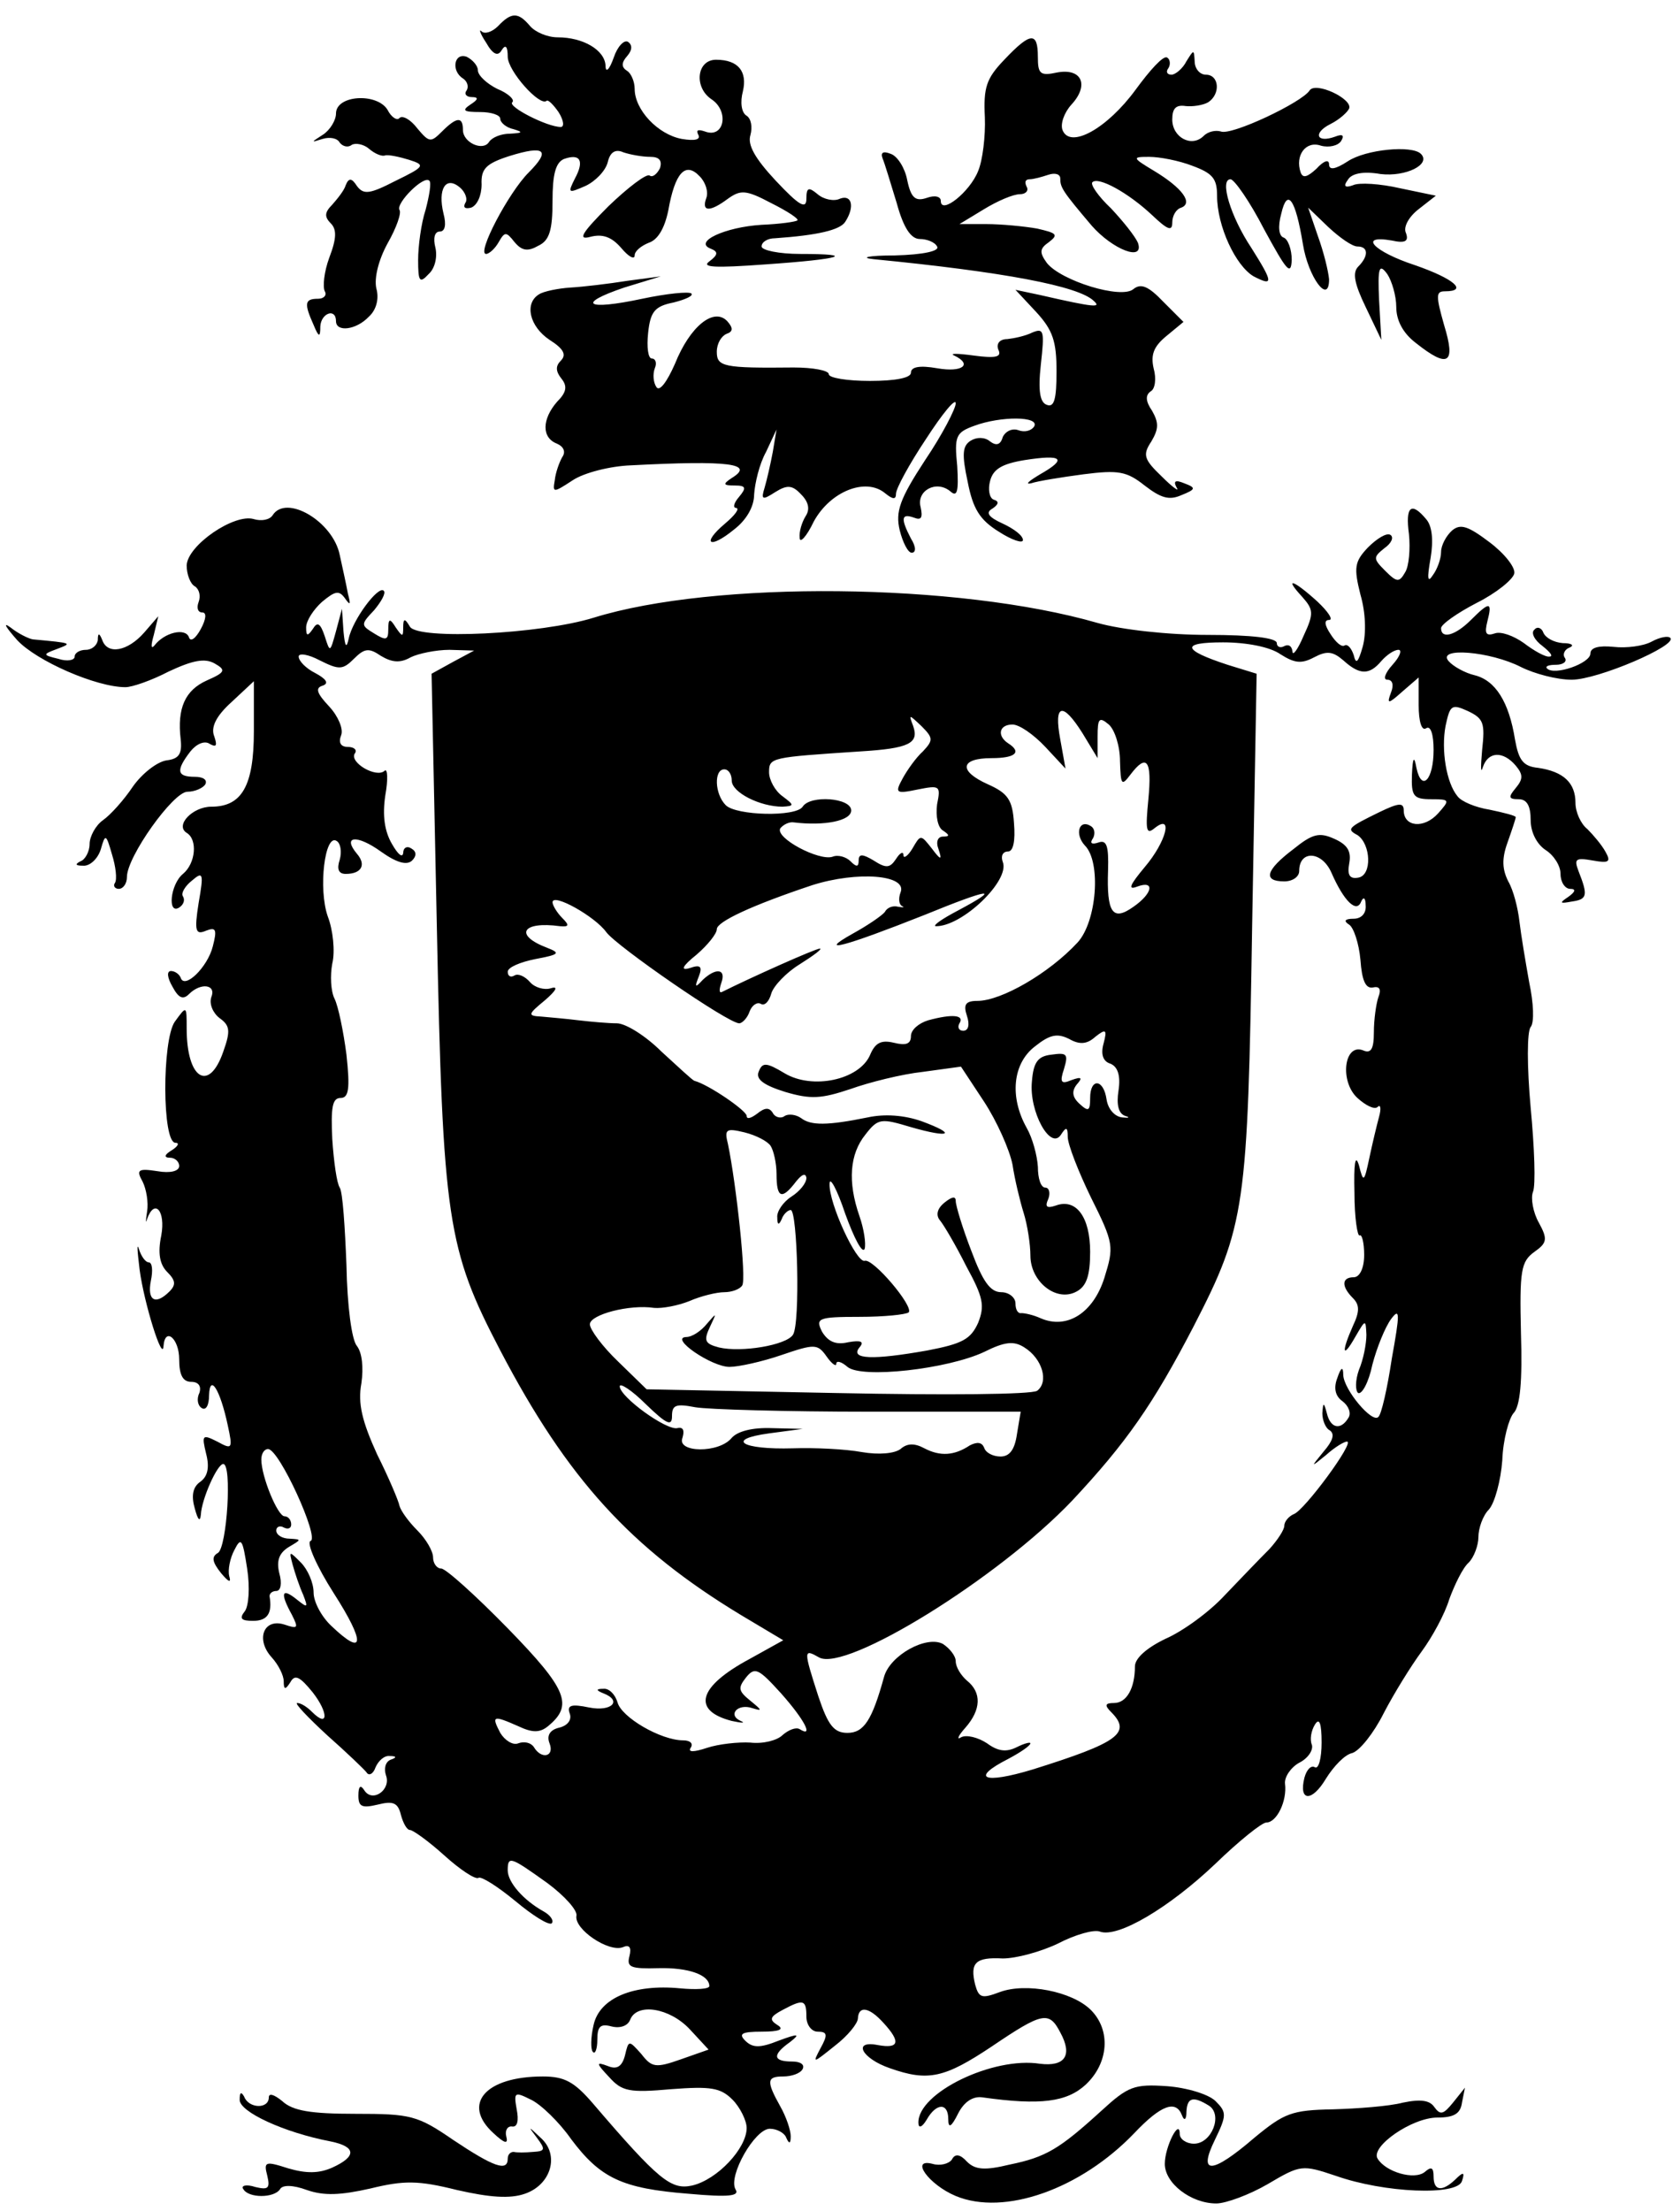 <?xml version="1.0" standalone="no"?>
<!DOCTYPE svg PUBLIC "-//W3C//DTD SVG 20010904//EN"
 "http://www.w3.org/TR/2001/REC-SVG-20010904/DTD/svg10.dtd">
<svg version="1.0" xmlns="http://www.w3.org/2000/svg"
 width="225pt" height="296pt" viewBox="0 0 225 296"
 preserveAspectRatio="xMidYMid meet">
<g transform="translate(0,296) scale(0.1,-0.1)"
fill="#000000" stroke="none">
<path d="M667 2925 c-8 -8 -18 -11 -22 -7 -4 4 -2 -3 6 -15 9 -16 16 -19 21
-10 5 8 8 5 8 -9 0 -19 43 -67 52 -59 2 2 9 -5 16 -15 7 -11 8 -20 3 -20 -18
0 -71 27 -65 33 4 3 -5 12 -20 18 -14 7 -26 18 -26 25 0 6 -7 14 -15 18 -17 6
-21 -19 -5 -29 6 -4 8 -11 5 -16 -4 -5 0 -9 7 -9 9 0 9 -3 -2 -10 -12 -8 -9
-10 13 -10 15 0 27 -4 27 -9 0 -5 8 -12 18 -14 13 -4 12 -5 -5 -6 -12 0 -24
-5 -28 -11 -8 -13 -35 -1 -35 16 0 18 -8 18 -28 -2 -15 -15 -17 -15 -33 4 -9
12 -20 18 -24 14 -3 -4 -11 1 -16 11 -14 23 -69 20 -69 -5 0 -9 -8 -22 -17
-28 -17 -11 -17 -11 -1 -6 10 3 20 1 23 -5 4 -5 11 -7 16 -3 5 3 16 1 23 -5 8
-7 18 -11 22 -9 5 1 19 -2 32 -6 22 -7 21 -9 -18 -28 -35 -18 -43 -19 -52 -7
-7 11 -11 11 -15 1 -2 -7 -11 -18 -18 -26 -10 -10 -11 -16 -2 -25 8 -8 8 -20
-2 -46 -7 -19 -9 -39 -6 -45 3 -5 -1 -10 -9 -10 -18 0 -19 -6 -6 -35 7 -17 9
-17 9 -2 1 18 21 25 21 7 0 -15 27 -12 44 6 10 9 14 24 10 38 -3 14 3 38 15
60 12 21 19 41 16 45 -5 9 33 47 40 39 3 -2 0 -20 -5 -39 -6 -18 -10 -49 -10
-67 0 -29 2 -32 14 -19 9 8 12 24 9 36 -3 12 -1 21 6 21 7 0 9 9 5 24 -8 33 3
51 22 35 7 -6 11 -16 7 -21 -3 -6 0 -8 8 -6 8 3 14 16 14 31 -1 21 6 28 37 38
48 15 56 8 26 -22 -27 -27 -70 -109 -57 -109 4 0 12 7 17 16 8 14 10 14 21 0
10 -12 18 -13 32 -5 15 7 19 21 19 60 0 35 4 51 15 56 22 8 28 -2 15 -26 -10
-20 -9 -20 14 -10 13 6 27 20 30 32 3 13 10 18 21 13 9 -3 25 -6 36 -6 12 0
16 -5 13 -15 -4 -8 -10 -13 -14 -10 -4 3 -29 -16 -55 -41 -36 -36 -42 -46 -24
-41 16 4 28 0 41 -15 10 -12 18 -16 18 -10 0 6 9 13 19 17 12 4 21 19 26 43 9
51 23 66 42 46 8 -8 12 -21 9 -29 -7 -19 5 -19 29 -1 17 12 24 12 58 -6 22
-11 37 -21 35 -23 -2 -2 -24 -5 -48 -6 -49 -3 -92 -23 -68 -32 10 -4 10 -8 -2
-17 -11 -8 7 -9 75 -4 102 7 124 14 47 14 -29 0 -52 5 -52 10 0 6 8 11 18 11
57 4 87 11 94 22 13 20 9 37 -7 31 -8 -4 -22 -1 -30 6 -12 10 -15 9 -15 -6 0
-15 -10 -9 -41 24 -28 30 -38 48 -34 61 3 11 1 22 -5 26 -7 4 -9 18 -5 33 6
26 -6 42 -36 42 -26 0 -30 -37 -6 -53 24 -16 17 -53 -9 -43 -9 3 -12 2 -9 -4
4 -7 -4 -9 -22 -6 -32 6 -63 39 -63 67 0 10 -5 21 -10 24 -8 5 -8 11 0 20 7 8
7 15 1 19 -5 3 -14 -6 -19 -21 -6 -17 -11 -21 -11 -11 -1 21 -30 38 -64 38
-14 0 -30 7 -37 15 -16 19 -25 19 -43 0z"/>
<path d="M1345 2880 c-24 -25 -28 -37 -26 -77 1 -25 -3 -58 -9 -72 -11 -28
-50 -59 -50 -40 0 6 -8 8 -19 4 -15 -5 -21 0 -26 24 -3 16 -13 32 -22 35 -10
4 -14 2 -11 -6 3 -7 11 -34 19 -60 9 -33 19 -48 31 -48 9 0 20 -4 23 -10 4 -6
-18 -11 -57 -12 -35 0 -47 -3 -28 -5 174 -17 275 -36 295 -56 10 -9 2 -9 -72
8 l-33 7 28 -30 c22 -24 27 -39 27 -79 0 -37 -3 -49 -13 -45 -9 3 -12 18 -8
54 5 45 4 49 -11 43 -10 -5 -25 -8 -34 -9 -10 0 -15 -6 -12 -14 5 -10 -3 -12
-33 -8 -22 3 -33 3 -26 0 25 -12 11 -23 -23 -17 -23 4 -35 2 -35 -6 0 -7 -21
-11 -55 -11 -30 0 -55 4 -55 9 0 5 -21 9 -47 9 -94 -1 -103 1 -103 21 0 11 6
21 13 24 9 3 9 8 1 17 -18 19 -50 -7 -70 -57 -11 -25 -21 -38 -25 -31 -4 6 -5
17 -2 25 3 7 1 13 -4 13 -5 0 -7 15 -5 34 3 29 9 36 34 41 16 4 27 9 24 12 -3
3 -33 0 -66 -7 -75 -16 -89 -7 -24 15 l49 15 -45 -6 c-25 -4 -59 -8 -76 -9
-16 -1 -36 -5 -42 -9 -20 -12 -13 -43 14 -61 19 -12 23 -20 15 -28 -7 -7 -7
-14 1 -24 8 -10 7 -18 -6 -31 -20 -23 -21 -48 0 -56 9 -4 12 -11 7 -18 -4 -7
-9 -21 -10 -31 -3 -17 -2 -17 24 0 15 10 50 19 78 20 133 7 166 2 135 -17 -12
-8 -12 -10 4 -10 15 0 16 -3 6 -15 -7 -8 -9 -15 -4 -15 5 -1 -2 -10 -15 -21
-32 -27 -21 -35 12 -8 17 13 27 31 27 47 1 15 7 41 16 57 l14 30 -5 -30 c-3
-16 -8 -38 -11 -48 -5 -16 -3 -17 14 -6 16 10 23 10 35 -3 10 -10 12 -20 6
-29 -5 -8 -9 -21 -8 -29 0 -8 9 1 19 22 22 40 69 59 95 38 11 -9 15 -9 15 -1
0 7 18 40 40 73 22 34 40 56 40 48 0 -7 -18 -42 -41 -76 -34 -52 -40 -69 -34
-94 4 -16 11 -30 16 -30 6 0 6 8 -1 19 -14 27 -13 34 4 28 10 -4 12 0 9 14 -6
22 21 37 40 21 9 -8 11 0 9 34 -4 40 -2 45 23 54 35 13 88 13 80 -1 -4 -6 -13
-8 -21 -5 -8 3 -17 -1 -21 -9 -3 -11 -9 -12 -17 -6 -7 6 -18 6 -26 1 -11 -7
-12 -18 -4 -55 7 -36 16 -51 42 -67 17 -11 32 -16 32 -11 0 6 -12 15 -27 22
-20 9 -23 15 -14 20 9 6 9 10 2 12 -6 2 -8 14 -5 25 4 16 16 23 46 28 51 8 58
2 21 -19 -15 -9 -21 -14 -12 -12 9 3 40 8 70 12 47 6 58 4 82 -15 22 -17 33
-20 49 -13 20 8 20 10 4 16 -12 5 -15 3 -10 -6 4 -6 -5 0 -20 15 -24 23 -26
29 -14 47 10 17 10 25 1 41 -9 13 -9 21 -2 26 6 3 8 17 4 31 -4 18 0 29 17 43
l23 19 -27 27 c-20 21 -30 25 -40 17 -16 -14 -97 11 -116 35 -10 14 -10 19 3
28 13 10 10 12 -16 18 -17 3 -48 6 -68 6 l-36 0 33 20 c18 11 39 20 48 20 8 0
12 5 9 10 -3 6 -2 10 4 10 5 0 16 3 25 6 9 3 16 1 16 -5 0 -12 3 -17 42 -63
28 -32 71 -49 62 -23 -4 9 -20 29 -36 46 -17 16 -28 32 -25 35 8 8 48 -14 80
-44 21 -20 27 -22 27 -10 0 9 5 18 12 20 16 6 2 26 -36 49 -30 18 -30 19 -7
19 14 0 40 -5 58 -12 27 -10 33 -17 33 -40 0 -41 25 -94 49 -108 27 -14 26 -8
-3 38 -28 42 -43 92 -28 92 5 0 26 -30 45 -67 30 -55 36 -63 37 -41 0 14 -5
28 -11 30 -6 2 -8 14 -3 32 8 35 19 20 29 -41 7 -44 35 -82 35 -47 -1 11 -7
36 -15 58 l-13 38 27 -26 c15 -14 32 -26 39 -26 15 0 15 -13 1 -27 -8 -8 -5
-23 10 -54 l21 -44 -3 53 c-2 44 0 50 11 35 6 -9 12 -29 12 -44 0 -18 9 -35
26 -48 44 -35 54 -28 38 24 -11 39 -11 45 1 45 32 0 12 17 -40 35 -55 18 -77
41 -31 33 18 -4 23 -1 19 10 -4 8 4 22 17 32 l23 18 -48 10 c-26 6 -55 8 -63
4 -11 -4 -13 -1 -7 7 5 9 21 12 44 8 34 -4 68 13 54 27 -12 12 -74 6 -98 -10
-17 -11 -25 -12 -25 -4 0 7 -7 5 -17 -6 -12 -11 -18 -13 -21 -5 -8 23 7 43 27
36 11 -3 23 0 27 6 5 8 2 10 -8 6 -25 -9 -30 5 -6 17 12 6 23 16 25 21 4 13
-45 36 -53 24 -10 -16 -105 -61 -119 -55 -7 2 -17 0 -23 -6 -16 -16 -42 -2
-42 22 0 15 5 20 18 18 9 -1 23 1 30 5 17 11 15 37 -3 37 -8 0 -15 8 -15 18
-1 16 -1 16 -11 0 -5 -10 -15 -18 -20 -18 -6 0 -8 4 -4 9 3 5 2 12 -2 14 -5 3
-23 -17 -42 -43 -38 -52 -88 -80 -98 -54 -3 8 2 23 12 34 24 26 14 49 -19 43
-23 -5 -26 -2 -26 21 0 34 -10 33 -45 -4z"/>
<path d="M365 2270 c-4 -6 -15 -8 -25 -5 -26 8 -89 -35 -90 -62 0 -12 5 -25
11 -28 6 -4 8 -13 5 -21 -3 -8 -1 -14 5 -14 6 0 5 -9 -2 -22 -7 -13 -14 -18
-16 -11 -5 13 -33 6 -46 -11 -5 -6 -5 0 -1 14 l6 25 -19 -22 c-22 -25 -49 -30
-56 -10 -4 10 -6 10 -6 0 -1 -7 -8 -13 -16 -13 -8 0 -15 -4 -15 -9 0 -5 -10
-7 -22 -3 -21 5 -21 6 -2 13 21 8 22 8 -32 13 -6 1 -20 8 -30 16 -11 8 -6 0 9
-17 26 -28 106 -63 145 -63 9 0 35 9 58 21 32 15 48 18 61 11 16 -9 15 -12
-10 -23 -29 -13 -40 -37 -35 -79 2 -19 -2 -26 -19 -28 -13 -2 -33 -18 -45 -35
-12 -18 -30 -38 -40 -45 -10 -7 -18 -22 -18 -32 0 -10 -6 -21 -12 -23 -8 -4
-7 -6 3 -6 9 -1 20 9 24 22 6 21 7 21 15 -7 5 -16 7 -33 4 -38 -3 -4 0 -8 5
-8 6 0 11 7 11 16 0 27 62 114 81 114 10 0 21 5 24 10 3 6 -3 10 -14 10 -24 0
-26 8 -6 34 8 10 19 15 26 10 9 -5 10 -2 6 10 -5 12 2 27 23 46 l30 28 0 -67
c0 -73 -16 -101 -57 -101 -25 0 -49 -25 -33 -35 15 -9 12 -41 -5 -55 -17 -14
-21 -55 -5 -45 6 4 8 10 5 15 -3 4 3 14 12 21 15 13 16 10 9 -30 -6 -38 -4
-43 10 -37 13 5 15 2 9 -21 -7 -28 -38 -58 -43 -42 -2 5 -8 9 -13 9 -6 0 -5
-9 2 -21 8 -15 14 -18 22 -10 16 16 37 13 30 -4 -3 -9 2 -21 11 -28 14 -10 15
-17 5 -45 -19 -55 -49 -37 -49 31 0 31 0 31 -16 9 -17 -25 -17 -162 1 -162 6
0 3 -5 -5 -10 -10 -6 -11 -10 -2 -10 6 0 12 -5 12 -11 0 -7 -12 -10 -29 -7
-26 4 -29 2 -20 -14 5 -10 8 -28 6 -40 -2 -13 -2 -17 0 -10 10 28 25 11 19
-22 -5 -24 -2 -39 8 -49 11 -11 12 -17 3 -26 -19 -19 -30 -12 -25 14 3 14 2
25 -3 25 -4 0 -10 8 -13 18 -3 9 -2 -3 1 -28 6 -45 31 -125 32 -102 2 26 21
10 21 -18 0 -21 5 -30 16 -30 10 0 14 -6 11 -15 -4 -8 -2 -17 3 -20 6 -4 10 4
10 17 1 30 15 7 25 -40 7 -32 6 -33 -14 -22 -20 10 -21 9 -15 -16 5 -19 2 -31
-8 -38 -10 -7 -12 -19 -7 -36 4 -15 7 -18 8 -8 1 21 22 68 30 68 12 0 5 -111
-7 -119 -9 -5 -8 -12 4 -27 10 -12 14 -14 11 -4 -2 8 1 24 7 35 9 18 11 14 17
-25 4 -26 2 -50 -3 -57 -8 -10 -5 -13 11 -13 19 0 26 10 22 33 0 4 4 7 9 7 6
0 8 10 4 24 -4 17 0 27 13 35 17 10 17 10 1 11 -10 0 -18 5 -18 11 0 5 5 7 10
4 6 -3 10 -1 10 4 0 6 -4 11 -9 11 -9 0 -31 53 -31 76 0 8 4 14 9 14 15 0 69
-119 57 -123 -6 -2 8 -34 31 -70 43 -67 41 -86 -3 -44 -13 12 -24 32 -24 45 0
13 -8 31 -17 40 -16 16 -16 16 -11 -3 3 -11 9 -29 14 -40 7 -18 6 -18 -9 -6
-20 16 -22 8 -6 -21 9 -18 8 -19 -10 -13 -28 9 -39 -20 -17 -44 9 -10 16 -24
16 -32 0 -11 2 -12 9 -1 6 11 13 7 30 -14 21 -27 21 -48 -1 -26 -7 7 -15 12
-20 12 -4 0 14 -19 40 -43 26 -23 50 -46 53 -50 3 -5 9 -2 12 7 4 9 12 16 19
15 9 0 10 -2 1 -5 -7 -3 -9 -12 -6 -21 7 -19 -18 -37 -29 -20 -5 8 -8 6 -8 -7
0 -15 5 -17 26 -12 20 5 27 3 31 -14 3 -11 8 -20 12 -20 4 0 25 -15 46 -34 21
-19 42 -33 46 -30 4 2 26 -12 49 -31 24 -20 45 -33 49 -30 3 4 -2 11 -11 16
-27 15 -48 39 -48 55 0 20 4 18 53 -17 23 -17 41 -37 39 -44 -3 -18 43 -49 62
-42 9 4 12 0 9 -12 -4 -15 2 -17 39 -16 40 1 68 -9 68 -24 0 -4 -18 -5 -39 -3
-63 6 -108 -13 -116 -49 -4 -17 -4 -33 -1 -36 3 -4 6 4 6 16 0 18 4 22 19 18
12 -3 22 1 25 9 9 23 53 16 80 -13 l25 -27 -37 -13 c-34 -12 -39 -11 -53 7
-17 19 -17 19 -22 -2 -4 -15 -11 -19 -23 -14 -16 6 -16 4 2 -15 17 -19 27 -21
83 -16 53 4 66 2 82 -14 10 -10 19 -28 19 -38 0 -27 -39 -69 -73 -77 -28 -6
-44 6 -133 110 -25 29 -38 36 -67 36 -77 0 -109 -37 -66 -76 15 -14 20 -15 17
-4 -2 8 2 14 8 13 7 -1 9 8 6 23 -4 23 -3 24 19 13 13 -6 38 -30 54 -53 39
-52 68 -66 157 -73 55 -5 69 -3 63 6 -10 18 26 81 46 81 10 0 20 -6 22 -12 4
-9 6 -8 6 2 0 8 -6 26 -14 40 -19 34 -18 40 4 40 11 0 23 4 26 10 3 6 -3 10
-14 10 -26 0 -27 9 -3 26 14 11 12 12 -15 2 -25 -10 -35 -10 -45 0 -9 9 -5 12
22 12 24 0 31 3 21 9 -11 7 -10 11 7 20 28 15 32 14 32 -9 0 -11 7 -20 15 -20
13 0 14 -4 4 -22 -11 -21 -11 -21 19 3 17 13 31 30 31 37 1 17 15 15 34 -6 24
-26 21 -35 -7 -30 -35 7 -22 -18 16 -31 51 -18 73 -13 136 29 68 46 77 48 92
19 17 -31 6 -46 -27 -42 -63 10 -164 -39 -163 -79 0 -8 5 -6 11 4 13 23 29 23
29 1 0 -13 4 -11 13 7 8 16 20 24 33 22 78 -11 113 -6 138 17 31 29 34 73 7
100 -25 25 -87 37 -122 24 -24 -9 -28 -8 -33 10 -7 29 0 37 37 35 18 0 51 9
74 20 23 12 48 19 56 16 24 -9 93 32 155 91 31 30 62 55 68 55 14 0 28 29 25
52 -1 9 8 22 19 28 12 6 19 17 17 24 -3 7 -1 19 4 27 6 10 9 2 9 -24 0 -21 -4
-36 -9 -33 -5 3 -11 -3 -14 -14 -8 -32 10 -33 29 -1 10 16 25 32 35 34 10 3
29 27 42 53 14 27 37 64 51 83 14 19 31 50 37 70 7 19 18 42 26 49 7 7 13 23
13 34 0 12 6 29 14 37 8 9 16 39 18 66 1 28 9 56 15 63 9 9 12 43 10 107 -2
84 0 96 18 109 17 12 18 17 6 39 -8 14 -11 33 -8 41 4 9 2 60 -3 113 -5 55 -5
102 0 108 5 6 4 32 -2 60 -5 28 -11 64 -13 81 -2 18 -8 42 -15 54 -8 16 -9 30
-1 52 6 17 11 32 11 34 0 2 -16 6 -35 10 -19 3 -38 11 -43 18 -15 18 -22 62
-16 94 6 28 8 30 30 20 21 -10 23 -16 19 -52 -2 -23 -2 -33 1 -23 7 21 27 22
44 2 10 -12 10 -18 0 -30 -10 -12 -10 -15 4 -15 11 0 16 -9 16 -28 0 -16 8
-32 20 -40 11 -7 20 -21 20 -32 0 -11 6 -20 13 -20 8 0 7 -4 -3 -11 -12 -8
-11 -9 5 -6 21 3 22 8 9 41 -6 16 -4 18 19 14 22 -4 25 -2 17 12 -5 9 -16 22
-24 30 -9 7 -16 23 -16 35 0 27 -16 42 -50 47 -20 2 -26 10 -31 38 -8 50 -26
79 -54 86 -13 3 -29 12 -35 19 -16 19 56 13 97 -8 18 -9 48 -17 68 -17 35 0
142 46 132 56 -3 3 -14 1 -25 -5 -11 -6 -34 -9 -51 -7 -20 2 -31 -1 -31 -9 0
-13 -48 -30 -58 -20 -3 3 2 5 12 5 9 0 15 4 12 9 -4 5 0 12 6 14 7 3 3 6 -9 6
-12 1 -23 7 -26 14 -2 6 -8 9 -12 4 -5 -4 0 -14 11 -22 10 -8 15 -14 9 -14 -5
-1 -21 8 -34 18 -14 10 -31 16 -39 13 -12 -4 -14 0 -10 16 7 27 3 27 -22 2
-21 -21 -40 -26 -40 -11 0 5 21 20 48 34 26 13 48 31 50 39 2 8 -13 27 -33 42
-29 22 -39 25 -50 16 -8 -7 -15 -20 -15 -29 0 -9 -5 -23 -11 -31 -7 -11 -8 -5
-3 23 4 24 2 43 -6 52 -20 24 -28 17 -23 -20 2 -20 0 -43 -5 -51 -8 -14 -11
-14 -27 2 -16 16 -16 18 -1 30 10 7 13 15 8 18 -5 3 -18 -5 -30 -17 -18 -19
-19 -27 -10 -63 7 -24 8 -52 3 -70 -6 -21 -9 -24 -12 -11 -3 9 -8 15 -12 13
-4 -3 -12 4 -19 15 -8 12 -9 19 -2 19 6 0 -1 11 -16 25 -32 29 -45 33 -20 6
15 -17 16 -22 2 -52 -8 -19 -15 -28 -15 -21 -1 7 -5 10 -11 7 -5 -3 -10 -1
-10 4 0 7 -34 11 -92 11 -54 0 -116 7 -148 16 -187 54 -514 57 -675 7 -71 -22
-235 -30 -246 -12 -7 12 -9 11 -9 -1 0 -13 -1 -13 -10 0 -8 13 -10 12 -10 -3
0 -14 -3 -15 -19 -5 -18 11 -18 12 0 31 10 12 16 23 13 26 -7 8 -42 -39 -47
-64 -3 -14 -5 -11 -7 10 l-2 30 -8 -30 c-8 -29 -8 -29 -15 -7 -6 18 -10 20
-16 10 -7 -10 -9 -10 -9 2 0 9 10 24 21 34 18 15 23 16 31 5 7 -10 8 -9 4 6
-2 11 -7 34 -11 52 -9 45 -72 82 -90 53z m1350 -186 c19 -12 28 -13 45 -4 17
9 25 8 39 -4 22 -20 35 -20 51 -1 7 8 17 15 23 15 5 0 2 -9 -8 -20 -10 -11
-13 -20 -7 -20 7 0 9 -7 5 -17 -6 -16 -4 -16 15 1 l22 19 0 -37 c0 -22 4 -35
10 -31 6 4 10 -8 10 -29 0 -40 -16 -57 -23 -24 -3 17 -5 14 -6 -9 -1 -29 2
-33 26 -33 25 0 25 -1 9 -19 -19 -21 -46 -18 -46 4 0 11 -7 10 -32 -2 -43 -21
-45 -23 -30 -31 18 -12 20 -54 1 -57 -11 -2 -15 3 -12 19 3 16 -2 25 -20 33
-20 9 -29 7 -55 -14 -37 -28 -41 -43 -12 -43 11 0 20 6 20 14 0 28 30 27 43
-2 17 -39 34 -55 40 -39 3 7 6 5 6 -5 1 -11 -6 -18 -16 -18 -12 0 -14 -3 -6
-8 6 -4 13 -25 15 -47 2 -28 7 -39 17 -37 9 2 11 -3 7 -13 -3 -9 -6 -30 -6
-47 0 -23 -4 -29 -15 -24 -25 9 -31 -42 -7 -64 11 -10 23 -16 27 -12 4 4 5 -2
2 -13 -3 -11 -9 -36 -13 -55 -7 -33 -8 -34 -14 -10 -5 16 -7 2 -6 -37 0 -33 4
-59 7 -57 3 2 6 -10 6 -26 0 -18 -6 -30 -14 -30 -16 0 -17 -12 -1 -28 9 -9 9
-18 0 -37 -16 -36 -14 -45 3 -15 14 24 14 24 15 3 0 -12 -4 -33 -10 -47 -5
-14 -5 -28 -1 -31 5 -2 14 14 19 38 6 23 17 50 25 61 12 16 12 8 1 -53 -6 -40
-14 -75 -18 -78 -8 -9 -46 36 -47 56 0 12 -3 11 -8 -4 -5 -13 -3 -24 7 -31 8
-6 12 -16 8 -22 -10 -17 -24 -15 -29 6 -4 15 -5 15 -6 0 0 -9 4 -20 10 -23 7
-5 4 -14 -8 -28 -18 -22 -18 -22 3 -5 11 10 24 18 28 18 11 0 -57 -92 -71 -97
-7 -3 -13 -10 -13 -16 0 -5 -9 -19 -20 -31 -12 -12 -38 -39 -59 -61 -21 -23
-57 -49 -80 -59 -25 -12 -41 -26 -41 -37 0 -29 -11 -49 -28 -49 -12 0 -13 -3
-4 -12 28 -28 10 -41 -105 -77 -66 -20 -84 -12 -33 14 17 9 30 18 30 21 0 2
-8 0 -18 -5 -14 -7 -25 -6 -40 5 -12 8 -28 12 -35 8 -6 -4 -4 2 6 13 21 24 22
47 2 63 -8 7 -15 18 -15 26 0 7 -8 17 -17 23 -22 12 -71 -15 -79 -44 -16 -58
-27 -75 -49 -75 -18 0 -26 10 -39 49 -20 62 -20 64 1 52 36 -20 240 106 339
210 72 77 108 128 163 234 69 134 72 158 78 536 l6 337 -39 12 c-61 20 -63 30
-6 30 31 0 63 -6 77 -16z m-1241 -6 c14 14 20 15 36 4 15 -9 26 -10 40 -2 10
5 34 10 52 10 l33 -1 -28 -15 -29 -16 7 -336 c8 -396 14 -434 85 -570 90 -172
175 -265 322 -354 l57 -34 -45 -25 c-69 -37 -78 -69 -24 -83 14 -3 19 -3 12 0
-18 8 -4 24 16 17 13 -4 13 -3 -3 10 -16 13 -17 17 -6 31 12 15 17 12 47 -21
32 -36 44 -60 25 -48 -5 3 -15 -1 -23 -8 -7 -7 -26 -12 -43 -10 -16 1 -43 -2
-58 -7 -18 -6 -26 -6 -22 0 4 6 -1 10 -10 10 -30 0 -83 31 -88 51 -3 10 -11
19 -19 18 -10 0 -10 -2 0 -6 26 -10 11 -25 -19 -19 -24 5 -30 3 -26 -8 3 -8
-2 -16 -14 -19 -13 -3 -17 -11 -13 -21 7 -18 -11 -22 -21 -5 -4 6 -13 8 -21 5
-7 -3 -18 4 -24 14 -12 23 -10 24 24 9 19 -9 29 -9 40 0 34 28 26 49 -54 131
-43 44 -83 80 -89 80 -6 0 -11 7 -11 15 0 8 -9 24 -21 36 -12 12 -22 26 -24
33 -1 6 -14 37 -30 69 -20 44 -26 68 -21 95 3 21 1 41 -6 50 -7 8 -13 54 -14
108 -2 51 -5 98 -9 104 -4 6 -8 35 -10 65 -2 42 0 55 11 55 11 0 13 12 8 58
-4 31 -11 65 -16 75 -5 10 -6 31 -3 47 4 16 1 45 -6 63 -13 37 -4 112 12 101
5 -3 7 -14 4 -25 -4 -12 -2 -19 8 -19 21 0 28 12 15 27 -20 24 0 26 32 3 21
-15 35 -19 42 -12 6 6 6 12 -1 16 -6 4 -11 1 -11 -6 -1 -7 -7 -2 -15 12 -10
17 -13 38 -9 65 4 22 3 37 -1 33 -11 -10 -47 11 -40 23 4 5 -1 9 -9 9 -10 0
-13 6 -9 16 3 8 -4 25 -16 38 -17 18 -19 25 -9 28 9 3 5 9 -10 17 -12 6 -22
16 -22 22 0 5 13 3 28 -5 26 -13 31 -13 46 2z m976 -100 l20 -33 0 29 c0 24 2
27 15 16 8 -7 15 -29 15 -49 1 -32 2 -34 14 -18 22 29 29 19 24 -33 -4 -41 -3
-48 8 -39 26 21 16 -18 -13 -52 -20 -24 -23 -31 -10 -26 24 9 21 -9 -5 -27
-28 -20 -36 -8 -34 49 1 33 -2 41 -13 37 -9 -3 -12 -1 -7 6 3 6 2 13 -3 16
-16 10 -22 -11 -8 -26 22 -22 16 -102 -10 -130 -38 -41 -102 -78 -134 -78 -16
0 -19 -5 -14 -20 4 -12 2 -20 -5 -20 -6 0 -8 5 -5 10 7 11 -9 13 -42 4 -13 -4
-23 -13 -23 -21 0 -11 -7 -13 -23 -9 -17 4 -25 0 -32 -17 -15 -33 -77 -46
-114 -24 -25 15 -30 15 -35 2 -4 -10 7 -18 36 -27 34 -10 48 -9 87 4 25 9 69
20 97 23 l51 7 31 -47 c17 -26 34 -64 38 -84 3 -20 10 -49 15 -65 5 -16 9 -42
9 -57 0 -35 35 -63 62 -48 13 7 18 21 18 53 0 47 -19 72 -46 62 -12 -4 -15 -2
-10 9 3 8 1 15 -4 15 -6 0 -10 12 -10 28 -1 15 -7 38 -15 52 -23 41 -19 86 11
109 20 16 30 18 46 10 14 -8 24 -7 35 3 14 11 16 10 11 -9 -4 -14 -1 -24 9
-27 10 -4 14 -16 11 -36 -3 -19 0 -31 9 -34 7 -2 5 -3 -4 -2 -10 1 -19 11 -21
24 -4 28 -22 29 -22 2 0 -17 -2 -19 -14 -8 -10 9 -11 17 -4 26 8 9 7 11 -7 6
-14 -6 -16 -3 -10 15 6 20 4 22 -17 19 -18 -2 -24 -10 -26 -36 -4 -40 25 -93
39 -71 7 11 9 10 9 -3 0 -10 14 -46 31 -81 31 -62 31 -66 18 -108 -15 -47 -50
-69 -85 -54 -11 5 -22 7 -26 7 -5 -1 -8 5 -8 13 0 8 -9 15 -19 15 -15 0 -25
15 -40 55 -12 31 -21 61 -21 67 0 7 -5 6 -15 -2 -10 -8 -12 -17 -6 -24 5 -6
21 -33 35 -61 23 -42 25 -53 16 -76 -10 -22 -21 -28 -68 -37 -73 -13 -104 -12
-91 4 7 8 2 10 -15 7 -17 -4 -27 1 -35 14 -9 18 -6 20 50 20 33 0 62 3 66 6 7
8 -48 73 -59 69 -11 -3 -48 77 -47 103 0 11 10 -7 21 -40 12 -33 23 -54 26
-47 2 7 -1 27 -7 44 -16 46 -13 83 8 109 17 22 21 22 61 10 52 -15 63 -10 14
8 -23 8 -49 10 -72 5 -54 -11 -76 -11 -89 -1 -7 5 -17 6 -22 3 -5 -4 -13 -2
-16 4 -5 8 -11 7 -21 -1 -8 -6 -14 -8 -14 -3 0 7 -51 42 -70 47 -3 1 -22 19
-44 39 -21 21 -48 38 -60 38 -11 0 -34 2 -51 4 -16 2 -39 4 -50 5 -19 1 -18 3
5 22 15 13 18 19 8 16 -9 -3 -22 1 -28 8 -7 8 -16 12 -21 9 -5 -3 -9 -1 -9 5
0 6 17 13 37 17 32 6 34 8 16 15 -45 17 -34 36 17 29 12 -1 13 1 3 11 -7 7
-13 17 -13 21 0 13 57 -19 72 -40 14 -19 163 -122 178 -122 4 0 11 7 14 16 3
8 10 13 15 10 5 -3 11 3 14 14 3 10 20 28 38 39 19 12 31 21 27 21 -6 0 -93
-39 -131 -58 -4 -2 -4 3 -1 12 7 19 -7 21 -25 4 -10 -11 -11 -10 -5 5 5 13 2
16 -12 11 -13 -4 -11 2 9 18 15 13 27 28 27 34 0 10 47 32 128 59 60 19 128
14 118 -10 -3 -8 -2 -16 2 -18 4 -2 2 -2 -5 -1 -7 2 -15 -1 -18 -7 -4 -5 -23
-18 -43 -29 -50 -28 -10 -17 96 25 88 36 105 38 45 6 -21 -11 -34 -20 -30 -21
35 -1 100 61 90 86 -3 8 0 14 7 14 7 0 10 14 8 38 -2 31 -8 40 -35 52 -40 18
-37 35 5 35 32 0 41 8 22 20 -15 10 -12 25 6 25 9 0 28 -13 44 -30 l27 -29 -7
39 c-9 48 3 51 30 8z m-214 -24 c-9 -8 -21 -25 -27 -36 -11 -20 -9 -21 20 -15
30 6 31 5 26 -20 -2 -16 1 -31 8 -35 9 -6 9 -8 0 -8 -7 0 -10 -7 -6 -17 5 -15
3 -15 -9 1 -15 19 -15 19 -26 0 -6 -10 -12 -14 -12 -9 0 6 -5 3 -10 -5 -8 -12
-13 -13 -30 -2 -15 9 -20 9 -20 0 0 -9 -3 -9 -11 -1 -6 6 -17 9 -24 6 -18 -6
-77 25 -70 38 4 5 12 9 18 8 41 -5 77 2 77 16 0 17 -55 21 -65 5 -9 -14 -89
-12 -103 2 -15 15 -16 48 -2 48 6 0 10 -7 10 -15 0 -16 38 -35 68 -35 16 1 16
2 0 14 -10 7 -18 22 -18 32 0 20 2 20 122 28 66 4 79 11 71 34 -6 16 -6 16 11
0 16 -16 16 -19 2 -34z m-204 -528 c4 -6 8 -23 8 -38 0 -32 7 -35 26 -10 8 10
13 12 14 5 0 -7 -9 -18 -20 -25 -11 -7 -20 -20 -19 -28 0 -10 2 -11 6 -2 2 6
8 12 12 12 9 0 13 -152 3 -167 -9 -14 -69 -24 -99 -17 -19 5 -21 9 -12 28 9
19 9 19 -4 4 -8 -10 -20 -18 -28 -18 -23 -1 34 -40 58 -40 12 0 44 7 70 16 44
15 48 15 60 -2 7 -10 13 -14 13 -10 0 5 7 3 15 -4 19 -16 134 -3 183 20 28 14
40 15 54 6 24 -15 33 -46 17 -58 -8 -5 -122 -6 -269 -3 l-254 5 -38 37 c-21
20 -38 43 -38 50 0 13 53 27 86 22 11 -1 32 3 47 9 16 7 37 12 47 12 10 0 21
4 24 9 6 8 -8 136 -19 189 -5 20 -3 22 22 16 16 -4 31 -12 35 -18z m-132 -362
c0 15 5 17 31 12 17 -3 122 -6 234 -6 l202 0 -5 -30 c-3 -21 -10 -30 -22 -30
-10 0 -20 5 -22 12 -3 7 -9 8 -19 3 -21 -14 -40 -15 -61 -4 -13 7 -23 7 -32
-1 -8 -6 -29 -8 -52 -4 -22 4 -63 6 -92 5 -69 -2 -91 12 -32 20 l45 6 -41 1
c-26 1 -46 -4 -54 -13 -17 -21 -74 -20 -66 0 3 10 1 15 -7 13 -15 -3 -77 42
-77 56 0 5 16 -5 35 -24 28 -27 35 -30 35 -16z"/>
<path d="M1475 134 c-56 -51 -74 -62 -123 -72 -33 -8 -46 -7 -57 4 -9 10 -16
11 -20 3 -4 -6 -16 -9 -26 -6 -31 8 -5 -28 31 -43 65 -27 167 9 239 84 36 38
56 45 64 24 3 -8 6 -6 6 5 1 19 9 21 30 8 19 -12 4 -51 -20 -51 -10 0 -19 6
-19 13 0 22 -20 -17 -20 -40 0 -26 35 -53 69 -53 13 0 45 12 69 26 44 26 46
26 91 11 65 -23 163 -27 169 -7 4 12 2 13 -9 2 -18 -17 -29 -15 -29 4 0 12 -3
14 -12 6 -14 -11 -52 0 -63 18 -10 16 46 55 80 55 22 0 31 5 33 20 l4 20 -16
-20 c-13 -16 -17 -17 -25 -6 -6 9 -18 11 -42 6 -19 -5 -61 -8 -94 -9 -55 -1
-65 -5 -105 -38 -57 -49 -76 -50 -53 -3 16 33 16 37 1 52 -9 9 -38 18 -65 20
-44 3 -52 0 -88 -33z"/>
<path d="M321 149 c-1 -16 59 -44 122 -56 34 -7 35 -20 2 -35 -18 -8 -35 -8
-59 -1 -31 10 -33 9 -28 -10 4 -17 1 -19 -16 -15 -12 4 -20 2 -16 -3 7 -12 41
-12 49 0 3 6 17 6 36 -1 23 -8 45 -7 85 2 45 11 64 11 116 -2 44 -10 71 -12
91 -5 35 12 47 52 21 75 -17 16 -17 16 -5 0 12 -16 11 -18 -5 -19 -11 -1 -22
-1 -26 0 -5 0 -8 -4 -8 -9 0 -18 -19 -11 -73 25 -48 33 -57 35 -131 35 -60 0
-84 4 -98 17 -11 9 -18 11 -18 5 0 -16 -27 -15 -33 1 -4 7 -6 6 -6 -4z"/>
</g>
</svg>

